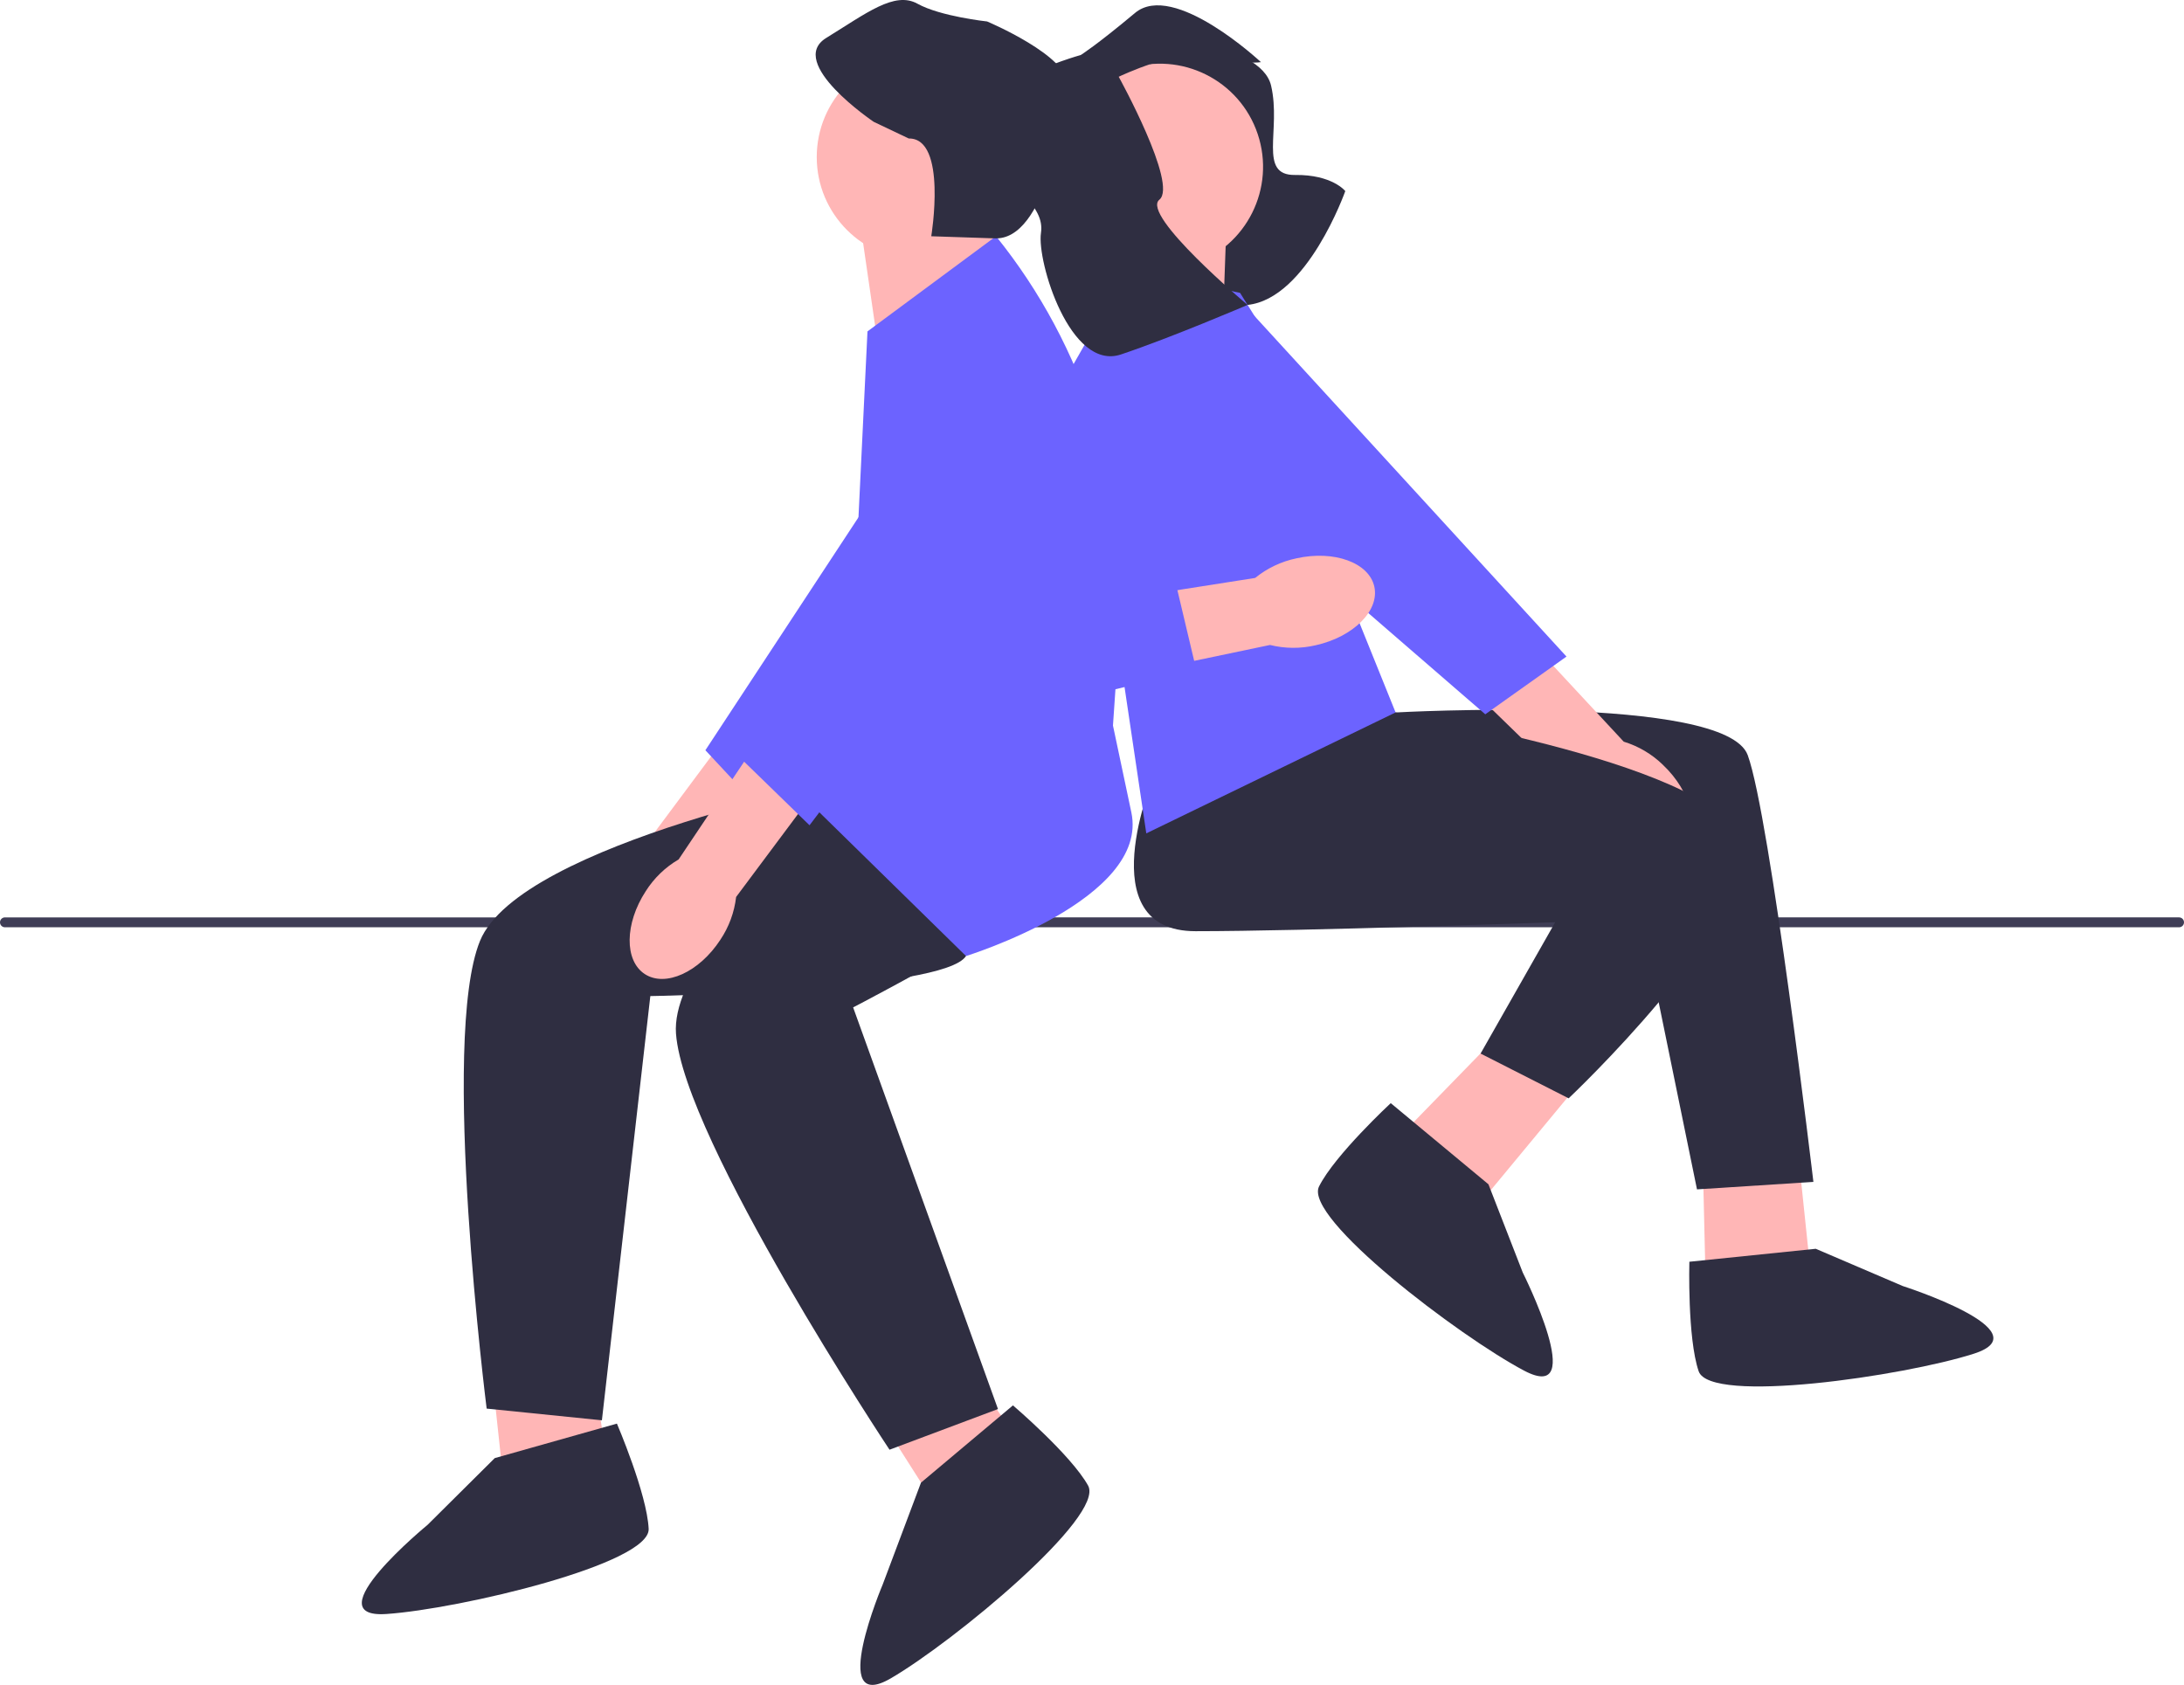 <svg xmlns="http://www.w3.org/2000/svg" width="692.68" height="534.44" viewBox="0 0 692.68 534.44" xmlns:xlink="http://www.w3.org/1999/xlink"><path id="uuid-afa4718a-41ef-46ad-9f1b-fdedc1410b9c-217" d="m215.22,295.99c2.93-3.93,4.87-8.5,5.67-13.33l32.6-39.48-19.24-14.96-31,41.66c-4.34,2.26-8.08,5.53-10.9,9.54-7.19,9.92-7.91,21.68-1.59,26.25,6.31,4.58,17.26.24,24.45-9.68h.01Z" fill="#ffb6b6"/><polygon points="347.26 139.3 306.48 112.05 223.72 237.97 245.27 261.1 347.26 139.3" fill="#6c63ff"/><path d="m0,292.56c0,.87.7,1.57,1.57,1.57h689.54c.87,0,1.57-.7,1.57-1.57s-.7-1.57-1.57-1.57H1.57c-.87,0-1.57.7-1.57,1.57Z" fill="#3f3d56"/><polygon points="277.66 104.05 273.11 72.7 313.29 62.48 318.63 90.22 277.66 104.05" fill="#ffb6b6"/><polygon points="156.47 439.91 161.24 484.41 194.08 474.34 188.78 438.85 156.47 439.91" fill="#ffb6b6"/><path d="m272.48,246.55s-107.54,20.66-120.25,51.92,2.12,148.33,2.12,148.33l36.55,3.71,15.36-134.56s93.24-1.59,100.12-12.71,5.83-51.39,5.83-51.39l-39.73-5.3h0Z" fill="#2f2e41"/><path d="m156.9,462.52h0l-21.3,21.16s-36.35,29.86-13.04,28.27c23.31-1.59,83.7-15.89,83.17-27.02s-10.07-33.37-10.07-33.37l-38.77,10.95h.01Z" fill="#2f2e41"/><polygon points="280.97 452.73 304.99 490.49 329.96 466.9 309.46 437.44 280.97 452.73" fill="#ffb6b6"/><path d="m299.13,227.97s-87.2,66.24-84.73,99.89c2.48,33.65,67.72,131.98,67.72,131.98l34.4-12.9-45.94-127.4s82.85-42.8,84.08-55.82-17.58-48.63-17.58-48.63l-37.96,12.88h.01Z" fill="#2f2e41"/><path d="m292.1,470.29h0l-12.13,32.27s-17.59,41.55,2.59,29.78,67.95-51.38,62.54-61.12-23.83-25.44-23.83-25.44l-29.17,24.51h0Z" fill="#2f2e41"/><circle cx="291.74" cy="49.82" r="32.7" fill="#ffb6b6"/><path d="m315.92,74.92l-40.79,30.2-6.36,131.38-15.36,14.83,52.97,51.92s58.27-18.01,52.44-45.56l-5.83-27.55,2.1-30.74c3.08-44.95-10.92-89.4-39.19-124.47h.02s0,0,0,0Z" fill="#6c63ff"/><path d="m315.26,75.6l-19.9-.66s5.16-31.18-7.14-31.01l-11.12-5.29s-27.81-18.74-15.06-26.6c12.76-7.85,21.66-14.91,28.95-10.86,7.3,4.05,22.08,5.63,22.08,5.63,0,0,26.22,11.04,25.44,20.27s-6.74,49.66-23.26,48.51h.01Z" fill="#2f2e41"/><path id="uuid-b608ab84-b9cd-47a8-808f-666f8f7d666f-218" d="m228.46,298.1c2.73-4.07,4.45-8.73,5.01-13.59l30.62-41.03-19.95-14-28.91,43.13c-4.23,2.47-7.8,5.93-10.42,10.06-6.7,10.27-6.83,22.04-.3,26.3,6.53,4.26,17.25-.61,23.95-10.87h0Z" fill="#ffb6b6"/><polygon points="352.62 135.1 310.56 109.89 234.09 239.74 256.75 261.77 352.62 135.1" fill="#6c63ff"/><polygon points="566.48 329.07 575.46 415.07 541.22 417.82 539.26 334.35 566.48 329.07" fill="#ffb6b6"/><path d="m575.87,396.1h0l27.6,11.82s44.8,14.35,22.55,21.47-83.66,16.1-87.27,5.56c-3.61-10.54-2.95-34.73-2.95-34.73l40.07-4.11h0Z" fill="#2f2e41"/><path d="m428.4,219.17l14.23,6.82s104.58-5.87,111.68,13.53c7.1,19.41,20.83,135.37,20.83,135.37l-36.92,2.37-16.09-78.57-93.72-79.52h-.01s0,0,0,0Z" fill="#2f2e41"/><path id="uuid-2fb5f450-2303-4fbd-97a7-1c64874c1514-219" d="m527.45,242.63c-3.51-3.42-7.78-5.95-12.47-7.38l-34.84-37.51-17.37,17.1,37.21,36.21c1.67,4.6,4.42,8.74,8.02,12.06,8.89,8.44,20.45,10.69,25.82,5.04s2.52-17.08-6.37-25.51h0Z" fill="#ffb6b6"/><polygon points="389.52 91.12 357.13 127.95 471.07 226.57 496.83 208.26 389.52 91.12" fill="#6c63ff"/><polygon points="514.38 327.31 459.24 393.91 433.3 371.39 491.55 311.56 514.38 327.31" fill="#ffb6b6"/><path d="m472.08,375.66h0l10.88,27.98s21.11,42.04.45,31.13-70.05-48.48-65.06-58.44,22.74-26.42,22.74-26.42l30.99,25.74h0Z" fill="#2f2e41"/><path d="m365.93,246.15s-20.83,49.22,13.25,49.22,114.07-2.84,114.07-2.84l-23.67,41.65,27.93,14.2s58.69-55.38,54.9-80.46-109.78-41.93-109.78-41.93l-21.41,5.63-55.29,14.53h0Z" fill="#2f2e41"/><path d="m363.11,11.12s36.74,1.95,40.03,16.05c3.29,14.09-4.24,28.48,7.58,28.33s15.95,5.11,15.95,5.11c0,0-12.06,34.15-31,36.11s-32.56-85.6-32.56-85.6Z" fill="#2f2e41"/><polygon points="387.75 105.3 388.89 73.64 347.84 67.82 345.52 95.97 387.75 105.3" fill="#ffb6b6"/><path d="m398.9,42.53c5.73,17.12-3.51,35.65-20.63,41.38s-35.65-3.51-41.38-20.63,3.51-35.65,20.63-41.38,35.65,3.51,41.38,20.63Z" fill="#ffb6b6"/><path d="m393.31,92.9l-37.58-7.83-7,62.78c-1.79,6.96,1.67,33.4,3.51,40.34l11.32,76.15,79.07-38.36-18.01-44.62,3.91-32.1-35.23-56.36h.01Z" fill="#6c63ff"/><path id="uuid-2ae02034-8b61-43cb-9dde-8a75b258f379-220" d="m411.17,177.1c-4.8,1-9.28,3.13-13.09,6.22l-50.58,7.94,4.48,23.96,50.82-10.64c4.75,1.18,9.72,1.21,14.48.09,11.97-2.66,20.29-10.99,18.6-18.6s-12.76-11.63-24.72-8.97h0Z" fill="#ffb6b6"/><path d="m381.28,132.5l-33.93-29.03-50.06,87.79c-1.48,20.46,17.19,36.56,37.21,32.07l44.9-10.95-8.57-36.13-25.24-.93,35.71-42.83h-.02Z" fill="#6c63ff"/><path d="m342.74,17.46s-40.24,11.09-31.11,27.03c9.13,15.94,19.85,20.42,18.52,29.42s9.26,43.91,25.37,38.52,40.16-15.71,40.16-15.71c0,0-33.96-28.53-27.98-33.37s-12.89-39-12.89-39c0,0,19.15-9.26,29.3-6.48s15.81,1.84,15.81,1.84c0,0-27.65-25.89-39.94-15.6-12.29,10.29-17.23,13.36-17.23,13.36h0s0,0,0-.01Z" fill="#2f2e41"/></svg>